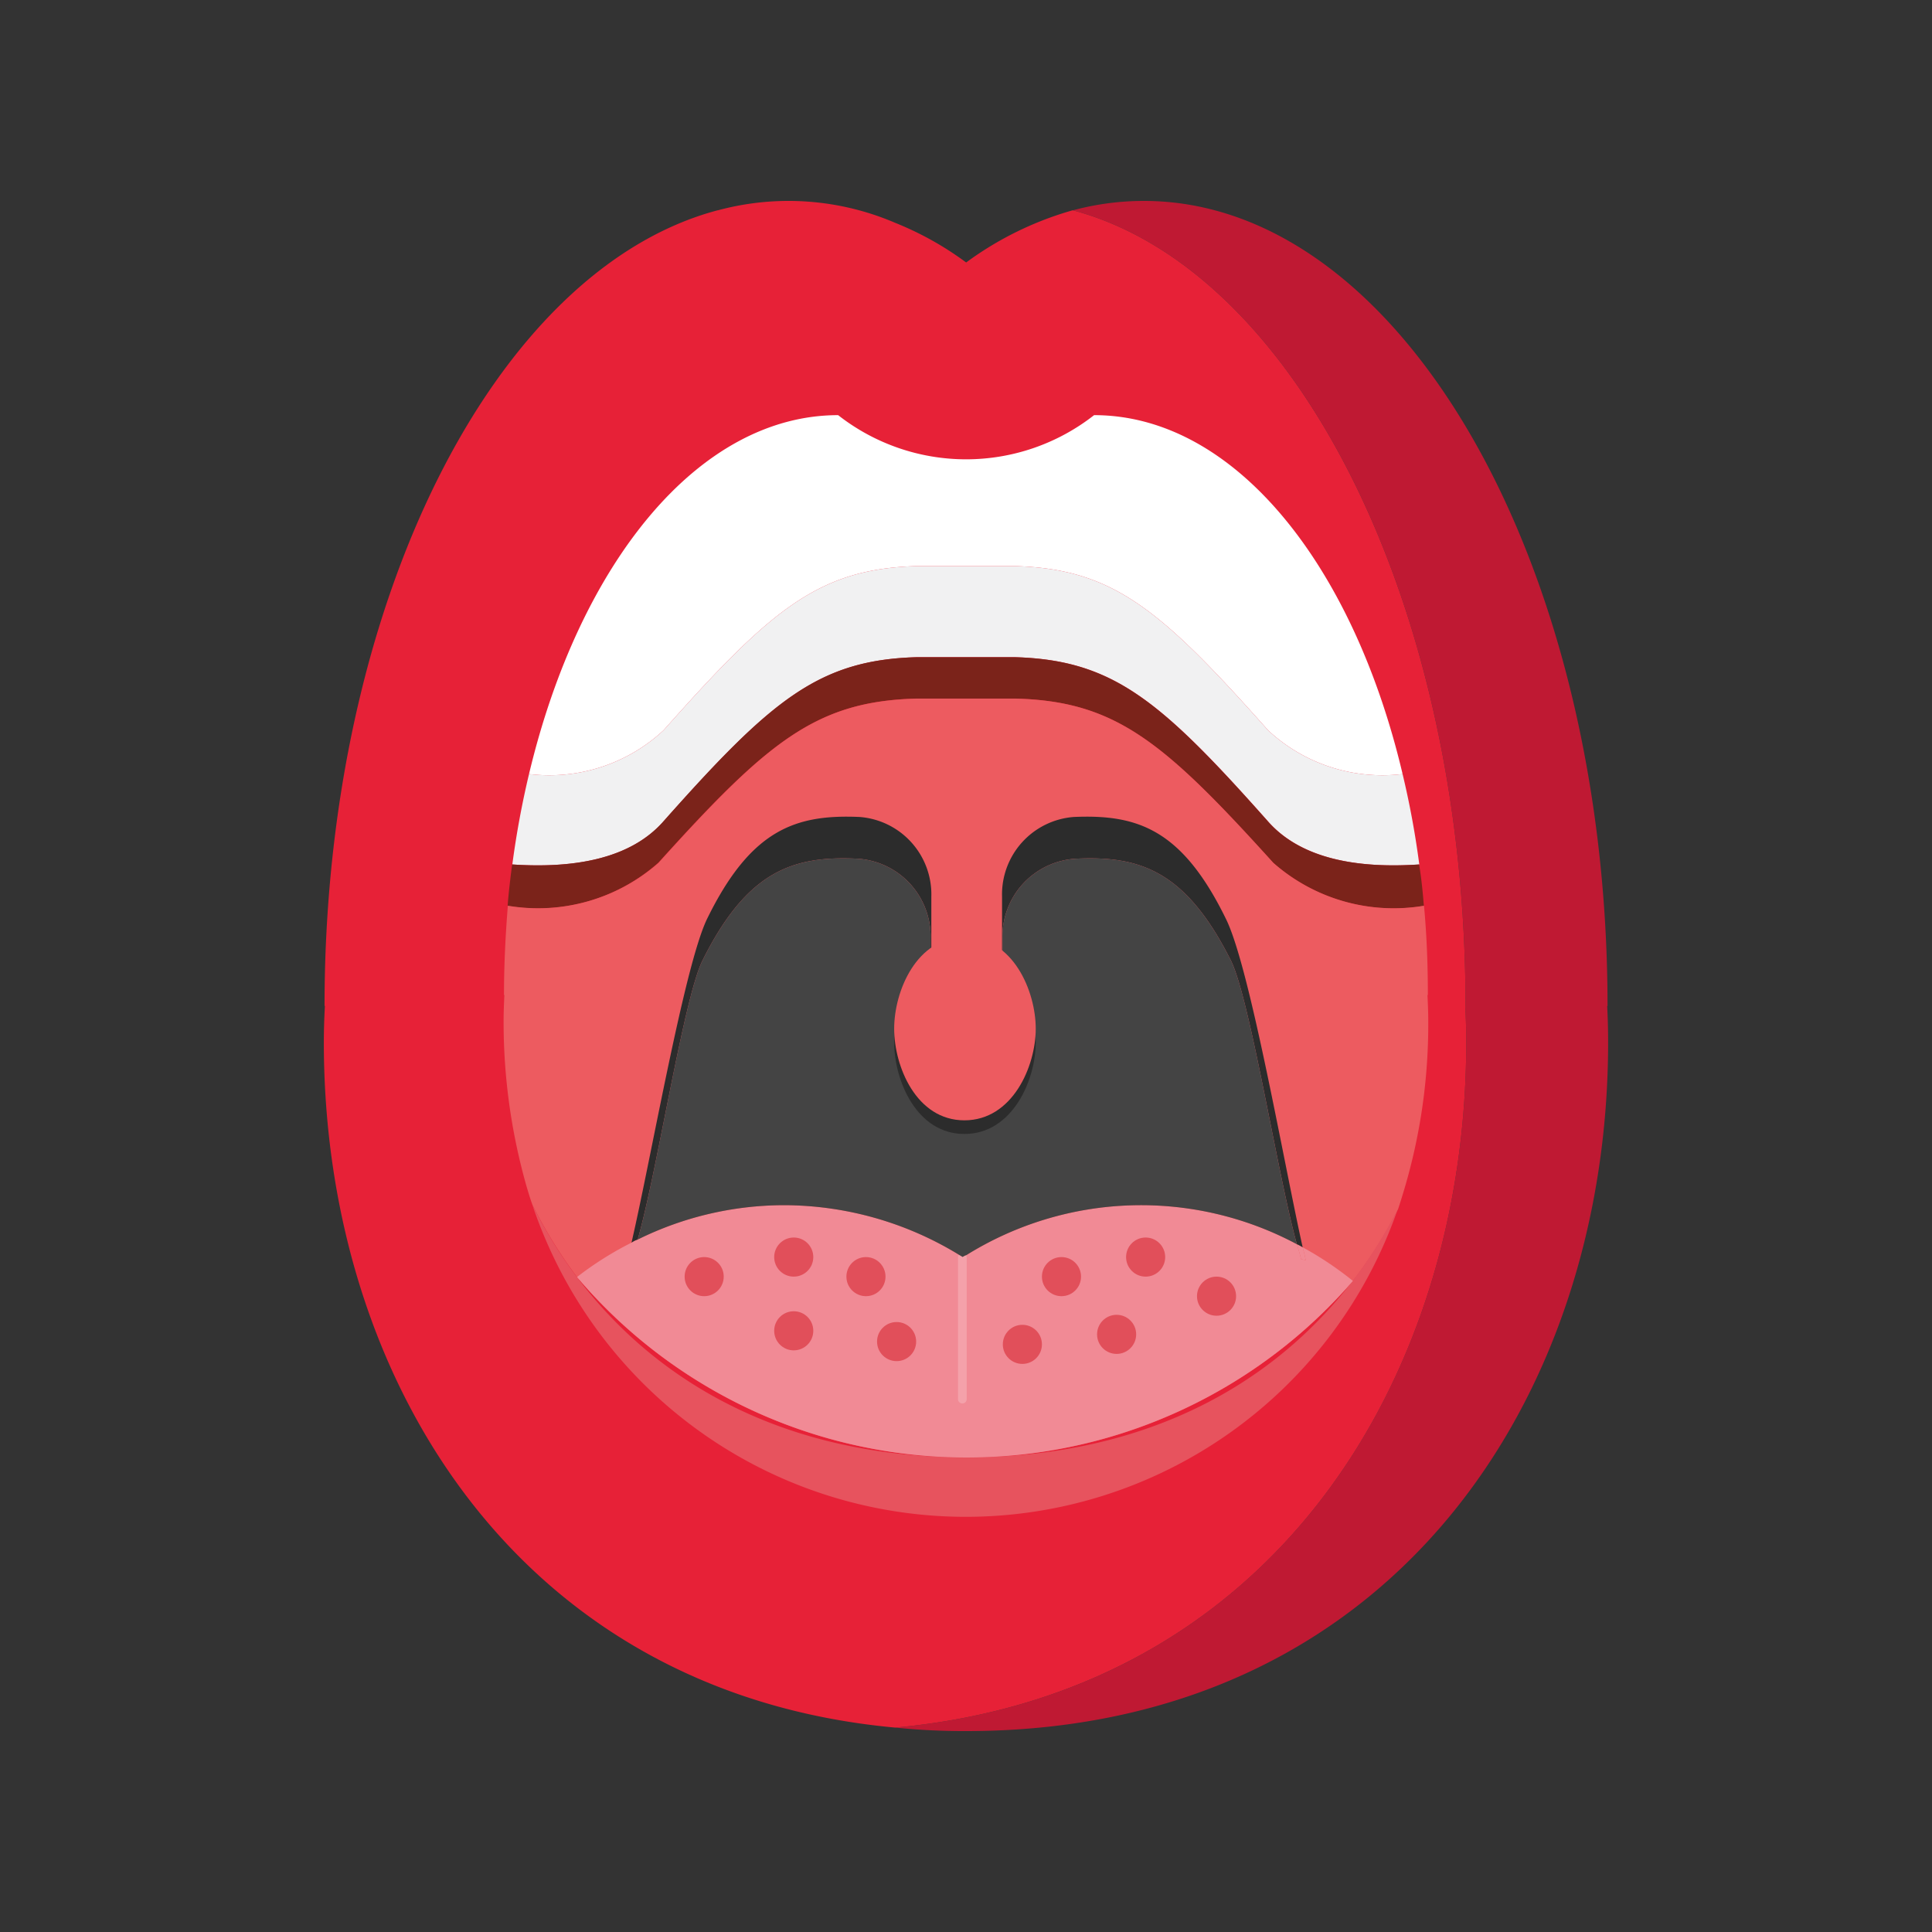 <svg xmlns="http://www.w3.org/2000/svg" width="50" height="50" viewBox="0 0 50 50">
    <rect x="0" y="0" width="50" height="50" fill="#333333" stroke="none"/>
    <defs>
        <style>
            .cls-1{fill:#bf1933}.cls-2{fill:#e72137}.cls-3{fill:#f1f1f2}.cls-4{fill:#fff}.cls-5{fill:#7b231a}.cls-6{fill:#ed5b60}.cls-7{fill:#e7535e}.cls-8{fill:#f18a95}.cls-9{opacity:.2}.cls-10{fill:#e14f5a}.cls-11{fill:#2c2c2c}.cls-12{fill:#444}.cls-13{fill:none}
        </style>
    </defs>
    <g id="그룹_3243" data-name="그룹 3243" transform="translate(-1187.807 -244.11)">
        <g id="그룹_3242" data-name="그룹 3242">
            <path id="패스_3673" d="M1229.425 271.09c0 9.18-5.6 17.82-16.614 17.82a17.425 17.425 0 0 1-1.836-.09c9.8-.9 14.778-9.072 14.778-17.73q0-.473-.026-.945h.008c0-10.422-4.41-19.062-10.161-20.592a7.053 7.053 0 0 1 1.836-.243c6.624 0 12 9.324 12 20.835h-.009q.024.472.024.945z" class="cls-1" data-name="패스 3673"/>
            <path id="패스_3674" d="M1225.753 271.09c0 8.658-4.976 16.83-14.778 17.73-9.8-.9-14.787-9.072-14.787-17.73 0-.315.01-.63.027-.945h-.009c0-10.422 4.41-19.062 10.171-20.592h.008a7.005 7.005 0 0 1 4.59.324 8.221 8.221 0 0 1 1.836 1.026 8.608 8.608 0 0 1 2.754-1.35h.009c5.751 1.53 10.161 10.17 10.161 20.592h-.008q.026.472.026.945z" class="cls-2" data-name="패스 3674"/>
            <path id="패스_3675" d="M1224.538 266.482c-1.6.108-3.06-.144-3.915-1.116-2.79-3.141-4.014-4.176-6.552-4.248h-2.538c-2.538.072-3.762 1.107-6.552 4.248-.854.972-2.312 1.224-3.915 1.116a23.191 23.191 0 0 1 .432-2.34 4.339 4.339 0 0 0 3.483-1.134c2.79-3.141 4.014-4.176 6.552-4.248h2.538c2.538.072 3.762 1.107 6.552 4.248a4.34 4.34 0 0 0 3.483 1.134 22.657 22.657 0 0 1 .432 2.34z" class="cls-3" data-name="패스 3675"/>
            <path id="패스_3676" d="M1224.106 264.142a4.34 4.34 0 0 1-3.483-1.134c-2.79-3.141-4.014-4.176-6.552-4.248h-2.538c-2.538.072-3.762 1.107-6.552 4.248a4.339 4.339 0 0 1-3.483 1.134c1.3-5.454 4.383-9.288 8-9.288a5.37 5.37 0 0 0 6.624 0c3.61 0 6.697 3.834 7.984 9.288z" class="cls-4" data-name="패스 3676"/>
            <path id="패스_3677" d="M1224.656 267.553a4.711 4.711 0 0 1-3.9-1.116c-2.835-3.141-4.077-4.176-6.66-4.248h-2.583c-2.583.072-3.834 1.107-6.669 4.248a4.7 4.7 0 0 1-3.9 1.116c.028-.36.072-.72.117-1.071 1.6.108 3.061-.144 3.915-1.116 2.79-3.141 4.014-4.176 6.552-4.248h2.538c2.538.072 3.762 1.107 6.552 4.248.855.972 2.313 1.224 3.915 1.116.059.351.095.711.123 1.071z" class="cls-5" data-name="패스 3677"/>
            <path id="패스_3678" d="M1224.77 270.53a14.968 14.968 0 0 1-.66 4.49c-.04.13-.08.26-.12.38a11.184 11.184 0 0 1-1.17 1.86 13.22 13.22 0 0 1-20.08-.1 12.262 12.262 0 0 1-1.15-1.86c-.06-.16-.11-.33-.16-.5a15.557 15.557 0 0 1-.59-4.27c0-.22.01-.45.02-.67h-.01c0-.79.04-1.56.1-2.31a4.722 4.722 0 0 0 3.9-1.11c2.83-3.14 4.08-4.18 6.67-4.25h2.58c2.58.07 3.82 1.11 6.66 4.25a4.712 4.712 0 0 0 3.9 1.11c.07.75.1 1.52.1 2.31h-.01c.01.22.02.45.02.67z" class="cls-6" data-name="패스 3678"/>
            <path id="패스_3679" d="M1223.981 275.4a11.828 11.828 0 0 1-22.393-.1c1.9 3.789 5.652 6.525 11.223 6.525 5.526.002 9.27-2.689 11.17-6.425z" class="cls-7" data-name="패스 3679"/>
            <path id="패스_3680" d="M1222.82 277.26a13.22 13.22 0 0 1-20.08-.1 8.594 8.594 0 0 1 1.41-.89.6.6 0 0 1 .16-.08 8.554 8.554 0 0 1 3.79-.89 8.7 8.7 0 0 1 4.52 1.28c.03.02.07.04.1.06a.469.469 0 0 1 .1-.05 8.555 8.555 0 0 1 8.55-.28c.04.13.08.26.11.39a.421.421 0 0 1 .12.03 4.18 4.18 0 0 0-.08-.34 8.663 8.663 0 0 1 1.3.87z" class="cls-8" data-name="패스 3680"/>
            <g id="그룹_3240" class="cls-9" data-name="그룹 3240">
                <path id="패스_3681" d="M1212.6 276.643v3.686a.113.113 0 0 0 .225 0v-3.686a.113.113 0 0 0-.225 0z" class="cls-4" data-name="패스 3681"/>
            </g>
            <circle id="타원_920" cx=".506" cy=".506" r=".506" class="cls-10" data-name="타원 920" transform="translate(1207.843 276.137)"/>
            <circle id="타원_921" cx=".506" cy=".506" r=".506" class="cls-10" data-name="타원 921" transform="translate(1216.95 276.137)"/>
            <circle id="타원_922" cx=".506" cy=".506" r=".506" class="cls-10" data-name="타원 922" transform="translate(1209.712 276.643)"/>
            <circle id="타원_923" cx=".506" cy=".506" r=".506" class="cls-10" data-name="타원 923" transform="translate(1214.772 276.643)"/>
            <circle id="타원_924" cx=".506" cy=".506" r=".506" class="cls-10" data-name="타원 924" transform="translate(1210.505 278.324)"/>
            <circle id="타원_925" cx=".506" cy=".506" r=".506" class="cls-10" data-name="타원 925" transform="translate(1213.76 278.396)"/>
            <circle id="타원_926" cx=".506" cy=".506" r=".506" class="cls-10" data-name="타원 926" transform="translate(1207.843 278.045)"/>
            <circle id="타원_927" cx=".506" cy=".506" r=".506" class="cls-10" data-name="타원 927" transform="translate(1216.199 278.137)"/>
            <circle id="타원_928" cx=".506" cy=".506" r=".506" class="cls-10" data-name="타원 928" transform="translate(1205.525 276.643)"/>
            <circle id="타원_929" cx=".506" cy=".506" r=".506" class="cls-10" data-name="타원 929" transform="translate(1218.785 277.149)"/>
            <path id="패스_3682" d="M1221.6 276.73a.421.421 0 0 0-.12-.03c-.03-.13-.07-.26-.11-.39a1.089 1.089 0 0 1 .15.08c.03.11.06.23.08.34z" class="cls-8" data-name="패스 3682"/>
            <g id="그룹_3241" data-name="그룹 3241">
                <path id="패스_3683" d="M1221.52 276.39a1.089 1.089 0 0 0-.15-.08c-.5-1.8-1.2-6.287-1.7-7.327-1.17-2.34-2.36-2.73-4.02-2.65a2.018 2.018 0 0 0-1.9 2.06v2.38a.94.94 0 1 1-1.86 0v-2.38a2.016 2.016 0 0 0-1.89-2.06c-1.67-.08-2.86.31-4.02 2.65-.49 1.02-1.17 5.467-1.67 7.207a.6.6 0 0 0-.16.08c.51-2.2 1.36-7.127 1.95-8.367 1.14-2.34 2.31-2.72 3.95-2.65a2.009 2.009 0 0 1 1.86 2.06v2.38a.928.928 0 1 0 1.83 0v-2.38a2.009 2.009 0 0 1 1.86-2.06c1.64-.07 2.8.31 3.94 2.65.62 1.27 1.48 6.237 1.98 8.487z" class="cls-11" data-name="패스 3683"/>
                <path id="패스_3684" d="M1221.37 276.31a8.555 8.555 0 0 0-8.55.28.469.469 0 0 0-.1.05c-.03-.02-.07-.04-.1-.06a8.7 8.7 0 0 0-4.52-1.28 8.554 8.554 0 0 0-3.79.89c.5-1.74 1.18-6.187 1.67-7.207 1.16-2.34 2.35-2.73 4.02-2.65a2.016 2.016 0 0 1 1.89 2.06v2.38a.94.94 0 1 0 1.86 0v-2.38a2.018 2.018 0 0 1 1.9-2.06c1.66-.08 2.85.31 4.02 2.65.5 1.04 1.2 5.527 1.7 7.327z" class="cls-12" data-name="패스 3684"/>
            </g>
        </g>
        <path id="사각형_2993" d="M0 0h50v50H0z" class="cls-13" data-name="사각형 2993" transform="translate(1187.807 244.11)"/>
        <path id="패스_3685" d="M1210.948 271.086c0-.974.58-2.371 1.829-2.371s1.835 1.4 1.835 2.371-.6 2.371-1.846 2.371-1.818-1.398-1.818-2.371z" class="cls-11" data-name="패스 3685"/>
        <path id="패스_3686" d="M1210.948 270.733c0-.974.58-2.371 1.829-2.371s1.835 1.4 1.835 2.371-.6 2.371-1.846 2.371-1.818-1.397-1.818-2.371z" class="cls-6" data-name="패스 3686"/>
    </g>
</svg>
